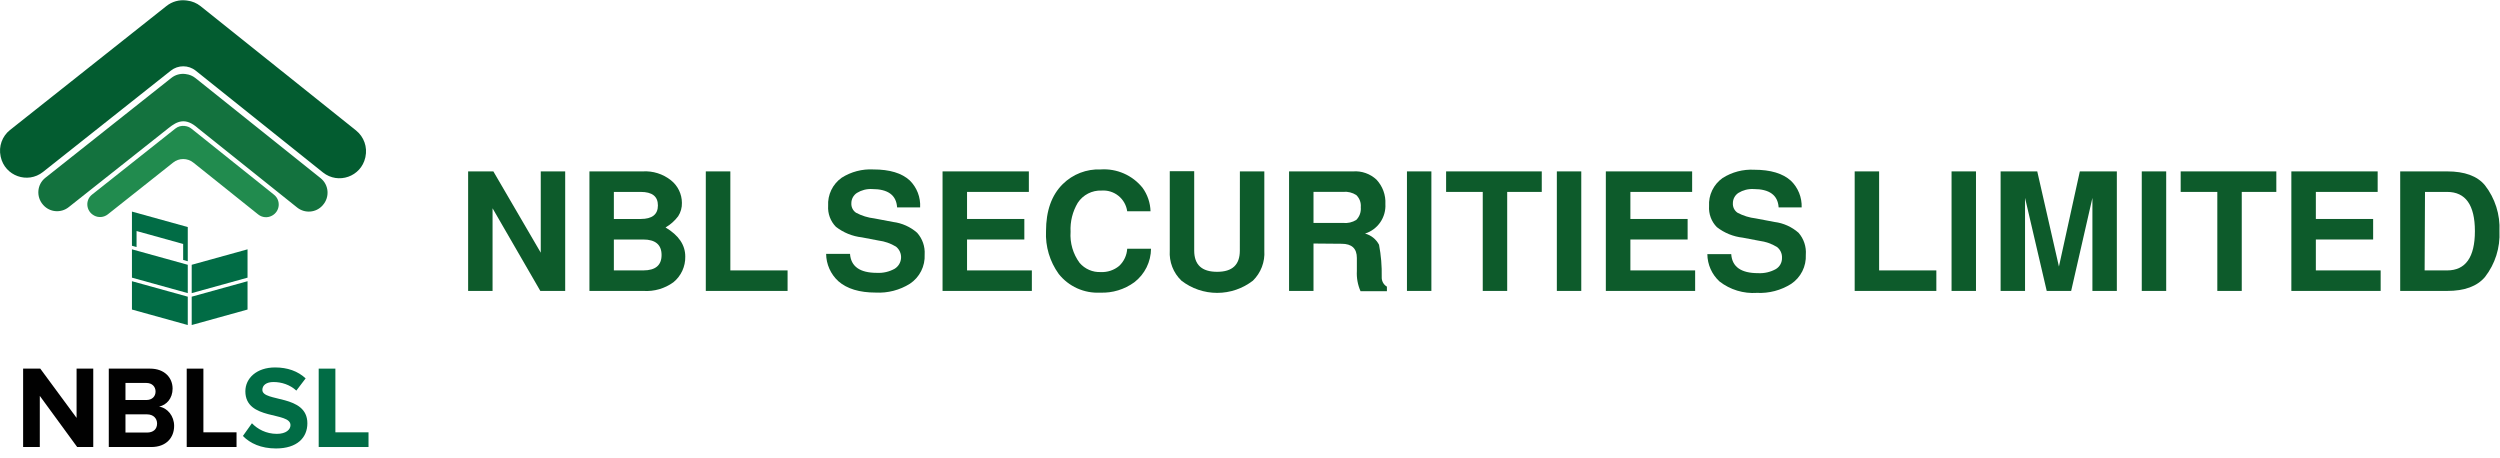 <svg width="251" height="46" viewBox="0 0 251 46" fill="none" xmlns="http://www.w3.org/2000/svg">
<path d="M54.249 29.209L49.453 20.912V29.209H47V17.208H49.533L54.292 25.37V17.208H56.745V29.209H54.249Z" fill="#0D5B2B"/>
<path d="M59.179 29.209V17.208H64.527C65.549 17.144 66.558 17.46 67.36 18.097C67.704 18.369 67.981 18.714 68.172 19.108C68.364 19.502 68.463 19.934 68.464 20.372C68.477 20.845 68.347 21.311 68.09 21.709C67.746 22.166 67.315 22.55 66.821 22.837C68.139 23.622 68.801 24.591 68.801 25.757C68.812 26.249 68.71 26.737 68.504 27.185C68.298 27.632 67.993 28.027 67.612 28.338C66.739 28.973 65.671 29.281 64.594 29.209H59.179ZM61.632 19.268V21.985H64.331C65.478 21.985 66.054 21.531 66.054 20.624C66.054 19.716 65.478 19.268 64.331 19.268H61.632ZM61.632 24.046V27.149H64.582C65.809 27.149 66.422 26.634 66.422 25.603C66.422 24.573 65.809 24.046 64.582 24.046H61.632Z" fill="#0D5B2B"/>
<path d="M73.327 17.208V27.149H79.073V29.209H70.862V17.208H73.327Z" fill="#0D5B2B"/>
<path d="M92.381 20.82H90.069C89.99 19.593 89.156 18.98 87.555 18.98C87.022 18.952 86.494 19.087 86.04 19.366C85.866 19.478 85.722 19.633 85.624 19.815C85.525 19.997 85.474 20.202 85.476 20.409C85.465 20.595 85.503 20.78 85.585 20.947C85.668 21.114 85.793 21.256 85.948 21.36C86.52 21.663 87.144 21.856 87.788 21.93L89.665 22.286C90.56 22.397 91.402 22.775 92.081 23.371C92.344 23.667 92.547 24.012 92.677 24.387C92.806 24.762 92.86 25.159 92.835 25.554C92.864 26.129 92.743 26.702 92.484 27.215C92.225 27.73 91.837 28.167 91.357 28.486C90.331 29.129 89.132 29.439 87.923 29.375C86.287 29.375 85.036 28.995 84.17 28.234C83.788 27.885 83.482 27.46 83.271 26.988C83.06 26.515 82.948 26.004 82.943 25.487H85.341C85.433 26.756 86.328 27.394 88.039 27.394C88.661 27.429 89.28 27.286 89.824 26.983C90.009 26.868 90.164 26.711 90.276 26.524C90.388 26.337 90.453 26.126 90.466 25.908C90.48 25.691 90.44 25.473 90.352 25.274C90.264 25.075 90.129 24.899 89.959 24.763C89.424 24.438 88.826 24.229 88.205 24.15L86.531 23.831C85.581 23.724 84.679 23.357 83.924 22.77C83.654 22.494 83.445 22.164 83.311 21.801C83.176 21.439 83.12 21.052 83.145 20.667C83.114 20.12 83.222 19.575 83.459 19.081C83.696 18.588 84.055 18.163 84.501 17.846C85.451 17.242 86.566 16.951 87.69 17.012C89.325 17.012 90.541 17.38 91.339 18.115C91.695 18.466 91.971 18.889 92.151 19.355C92.331 19.822 92.409 20.321 92.381 20.82Z" fill="#0D5B2B"/>
<path d="M97.091 24.046V27.149H103.598V29.209H94.632V17.208H103.297V19.268H97.091V21.985H102.843V24.046H97.091Z" fill="#0D5B2B"/>
<path d="M115.513 21.212H113.171C113.087 20.604 112.774 20.051 112.297 19.665C111.82 19.279 111.213 19.089 110.601 19.133C110.13 19.113 109.663 19.216 109.243 19.431C108.824 19.646 108.468 19.966 108.209 20.36C107.685 21.238 107.433 22.252 107.486 23.273C107.408 24.388 107.73 25.495 108.393 26.394C108.655 26.699 108.983 26.94 109.351 27.099C109.72 27.259 110.12 27.332 110.521 27.314C111.19 27.346 111.845 27.127 112.361 26.701C112.844 26.25 113.134 25.631 113.171 24.972H115.562C115.557 25.623 115.404 26.265 115.114 26.848C114.823 27.431 114.404 27.941 113.888 28.338C112.894 29.064 111.684 29.432 110.454 29.381C109.662 29.422 108.871 29.273 108.147 28.947C107.424 28.62 106.789 28.126 106.296 27.504C105.397 26.259 104.947 24.746 105.02 23.212C105.02 21.167 105.581 19.591 106.701 18.483C107.2 17.99 107.795 17.605 108.449 17.352C109.103 17.099 109.802 16.983 110.503 17.012C111.301 16.957 112.099 17.096 112.832 17.416C113.564 17.736 114.209 18.229 114.71 18.851C115.209 19.54 115.489 20.363 115.513 21.212Z" fill="#0D5B2B"/>
<path d="M124.485 17.208H126.938V25.18C126.975 25.733 126.891 26.287 126.693 26.805C126.495 27.323 126.187 27.791 125.792 28.179C124.764 28.974 123.503 29.405 122.204 29.405C120.905 29.405 119.643 28.974 118.616 28.179C118.213 27.792 117.898 27.322 117.696 26.8C117.494 26.279 117.408 25.72 117.445 25.162V17.189H119.898V25.162C119.898 26.584 120.665 27.29 122.198 27.29C123.731 27.29 124.479 26.584 124.479 25.162L124.485 17.208Z" fill="#0D5B2B"/>
<path d="M131.875 24.45V29.209H129.422V17.208H135.861C136.285 17.178 136.711 17.235 137.112 17.377C137.513 17.518 137.88 17.74 138.192 18.029C138.5 18.356 138.739 18.742 138.894 19.164C139.049 19.585 139.117 20.034 139.093 20.483C139.131 21.134 138.95 21.779 138.581 22.317C138.211 22.854 137.673 23.253 137.051 23.451C137.35 23.53 137.63 23.67 137.872 23.863C138.114 24.057 138.312 24.298 138.455 24.573C138.657 25.638 138.748 26.721 138.725 27.805C138.714 28 138.757 28.194 138.849 28.366C138.941 28.538 139.078 28.681 139.246 28.78V29.234H136.597C136.316 28.596 136.19 27.9 136.229 27.204C136.229 26.983 136.229 26.707 136.229 26.382V25.898C136.229 24.947 135.72 24.475 134.702 24.475L131.875 24.45ZM131.875 22.384H134.862C135.318 22.429 135.777 22.323 136.168 22.083C136.332 21.917 136.458 21.716 136.537 21.496C136.615 21.276 136.644 21.041 136.622 20.808C136.644 20.582 136.614 20.355 136.536 20.142C136.457 19.93 136.331 19.738 136.168 19.581C135.78 19.332 135.32 19.219 134.862 19.262H131.875V22.384Z" fill="#0D5B2B"/>
<path d="M143.711 17.208V29.209H141.258V17.208H143.711Z" fill="#0D5B2B"/>
<path d="M151.322 19.268V29.209H148.868V19.268H145.189V17.208H154.793V19.268H151.322Z" fill="#0D5B2B"/>
<path d="M158.76 17.208V29.209H156.307V17.208H158.76Z" fill="#0D5B2B"/>
<path d="M163.691 24.046V27.149H170.192V29.209H161.226V17.208H169.891V19.268H163.691V21.985H169.437V24.046H163.691Z" fill="#0D5B2B"/>
<path d="M180.887 20.82H178.575C178.495 19.593 177.655 18.98 176.06 18.98C175.526 18.952 174.996 19.087 174.54 19.366C174.366 19.479 174.224 19.634 174.127 19.816C174.029 19.998 173.979 20.202 173.981 20.409C173.97 20.594 174.007 20.779 174.088 20.946C174.17 21.113 174.294 21.255 174.448 21.36C175.02 21.662 175.644 21.855 176.287 21.93L178.164 22.286C179.058 22.398 179.897 22.776 180.574 23.371C180.836 23.671 181.035 24.02 181.16 24.398C181.286 24.776 181.334 25.176 181.304 25.573C181.332 26.147 181.212 26.718 180.954 27.232C180.696 27.746 180.309 28.184 179.832 28.504C178.807 29.15 177.608 29.465 176.398 29.405C175.049 29.498 173.714 29.092 172.645 28.265C172.263 27.916 171.956 27.491 171.745 27.019C171.534 26.546 171.423 26.035 171.418 25.517H173.816C173.902 26.789 174.801 27.425 176.514 27.425C177.136 27.459 177.755 27.316 178.299 27.014C178.492 26.897 178.651 26.731 178.759 26.533C178.866 26.334 178.919 26.111 178.912 25.885C178.922 25.676 178.881 25.467 178.792 25.277C178.704 25.087 178.57 24.921 178.403 24.794C177.868 24.468 177.27 24.259 176.649 24.18L174.975 23.862C174.025 23.756 173.122 23.389 172.369 22.801C172.098 22.525 171.889 22.195 171.755 21.832C171.621 21.47 171.564 21.083 171.59 20.697C171.557 20.151 171.664 19.605 171.902 19.111C172.139 18.617 172.498 18.192 172.945 17.876C173.893 17.273 175.006 16.981 176.128 17.042C177.763 17.042 178.99 17.41 179.807 18.146C180.165 18.491 180.445 18.908 180.631 19.368C180.817 19.829 180.904 20.323 180.887 20.82Z" fill="#0D5B2B"/>
<path d="M188.663 17.208V27.149H194.409V29.209H186.21V17.208H188.663Z" fill="#0D5B2B"/>
<path d="M198.389 17.208V29.209H195.936V17.208H198.389Z" fill="#0D5B2B"/>
<path d="M203.314 19.869V29.209H200.861V17.208H204.54L206.717 26.762L208.815 17.208H212.531V29.209H210.078V19.869L207.944 29.209H205.491L203.314 19.869Z" fill="#0D5B2B"/>
<path d="M217.486 17.208V29.209H215.033V17.208H217.486Z" fill="#0D5B2B"/>
<path d="M225.072 19.268V29.209H222.619V19.268H218.94V17.208H228.543V19.268H225.072Z" fill="#0D5B2B"/>
<path d="M232.511 24.046V27.149H239.018V29.209H230.052V17.208H238.717V19.268H232.511V21.985H238.263V24.046H232.511Z" fill="#0D5B2B"/>
<path d="M240.98 29.209V17.208H245.696C247.45 17.208 248.713 17.668 249.486 18.6C250.507 19.911 251.025 21.545 250.946 23.206C251.029 24.868 250.511 26.505 249.486 27.817C248.701 28.745 247.438 29.209 245.696 29.209H240.98ZM243.433 27.149H245.696C247.536 27.149 248.48 25.836 248.48 23.206C248.48 20.575 247.536 19.268 245.696 19.268H243.47L243.433 27.149Z" fill="#0D5B2B"/>
<path d="M7.748 44.881L3.996 39.747V44.881H2.321V37.01H4.043L7.689 41.956V37.01H9.363V44.881H7.748Z" fill="#010101"/>
<path d="M10.922 44.881V37.01H15.063C16.562 37.01 17.329 37.965 17.329 39.015C17.329 40.005 16.716 40.668 15.972 40.822C16.81 40.951 17.483 41.764 17.483 42.757C17.483 43.938 16.691 44.881 15.192 44.881H10.922ZM15.619 39.31C15.619 38.814 15.264 38.449 14.699 38.449H12.597V40.161H14.696C15.264 40.161 15.619 39.807 15.619 39.31ZM15.771 42.521C15.771 42.025 15.416 41.601 14.756 41.601H12.597V43.429H14.756C15.393 43.429 15.771 43.087 15.771 42.521Z" fill="#010101"/>
<path d="M18.746 44.881V37.01H20.421V43.405H23.748V44.879H18.746V44.881Z" fill="#010101"/>
<path d="M24.386 43.772L25.294 42.496C25.85 43.075 26.711 43.559 27.796 43.559C28.716 43.559 29.165 43.134 29.165 42.685C29.165 41.293 24.634 42.248 24.634 39.286C24.634 37.975 25.768 36.891 27.619 36.891C28.87 36.891 29.91 37.268 30.686 37.988L29.753 39.216C29.116 38.626 28.267 38.355 27.463 38.355C26.744 38.355 26.341 38.673 26.341 39.147C26.341 40.397 30.86 39.559 30.86 42.499C30.86 43.938 29.833 45.025 27.709 45.025C26.203 45.023 25.116 44.516 24.386 43.772Z" fill="#016C45"/>
<path d="M31.997 44.881V37.01H33.672V43.405H36.999V44.879H31.997V44.881Z" fill="#016C45"/>
<path d="M19.247 32.633L24.853 31.077V28.233L19.247 29.787V32.633Z" fill="#016C45"/>
<path d="M13.247 31.077L18.852 32.633V29.787L13.247 28.233V31.077Z" fill="#016C45"/>
<path d="M19.247 26.585V29.429L24.853 27.876V25.032L19.247 26.585Z" fill="#016C45"/>
<path d="M13.247 27.876L18.852 29.429V26.585L13.247 25.032V27.876Z" fill="#016C45"/>
<path d="M13.247 24.675L13.711 24.801V23.196L18.389 24.494V26.099L18.852 26.228V22.796L13.247 21.243V24.675Z" fill="#016C45"/>
<path d="M36.689 15.754C36.684 15.774 36.682 15.794 36.677 15.814C36.25 17.732 33.962 18.541 32.426 17.315L19.651 7.096C18.922 6.511 17.885 6.511 17.15 7.091L4.316 17.265C2.775 18.486 0.492 17.667 0.073 15.749C0.068 15.729 0.066 15.712 0.061 15.692C-0.153 14.702 0.214 13.677 1.008 13.049L16.711 0.605C17.289 0.143 18.006 -0.038 18.691 0.044C18.733 0.049 18.776 0.057 18.818 0.062C19.287 0.119 19.746 0.305 20.143 0.622L35.756 13.107C36.543 13.742 36.905 14.767 36.689 15.754Z" fill="#035C30"/>
<path d="M32.411 20.595C32.404 20.605 32.394 20.615 32.386 20.625C31.729 21.365 30.605 21.451 29.833 20.834L19.858 12.856C18.619 11.759 17.788 12.168 16.932 12.851L6.894 20.801C6.12 21.414 4.999 21.322 4.346 20.585C4.339 20.576 4.329 20.566 4.321 20.558C3.612 19.752 3.711 18.518 4.552 17.851L17.205 7.823C17.612 7.498 18.116 7.372 18.599 7.429C18.629 7.434 18.657 7.436 18.686 7.444C19.019 7.483 19.339 7.615 19.619 7.836L32.19 17.888C33.026 18.558 33.123 19.791 32.411 20.595Z" fill="#13723E"/>
<path d="M27.319 21.648C27.312 21.652 27.304 21.655 27.294 21.66C26.855 21.898 26.312 21.844 25.922 21.531L19.408 16.322C18.818 15.851 17.979 15.848 17.389 16.317L10.828 21.518C10.435 21.829 9.895 21.881 9.455 21.643C9.448 21.638 9.438 21.633 9.431 21.628C8.636 21.194 8.532 20.097 9.242 19.536L17.599 12.913C17.872 12.692 18.212 12.605 18.535 12.647C18.555 12.647 18.575 12.652 18.594 12.655C18.818 12.682 19.034 12.769 19.222 12.92L27.515 19.553C28.22 20.122 28.113 21.216 27.319 21.648Z" fill="#218B4E"/>
</svg>
